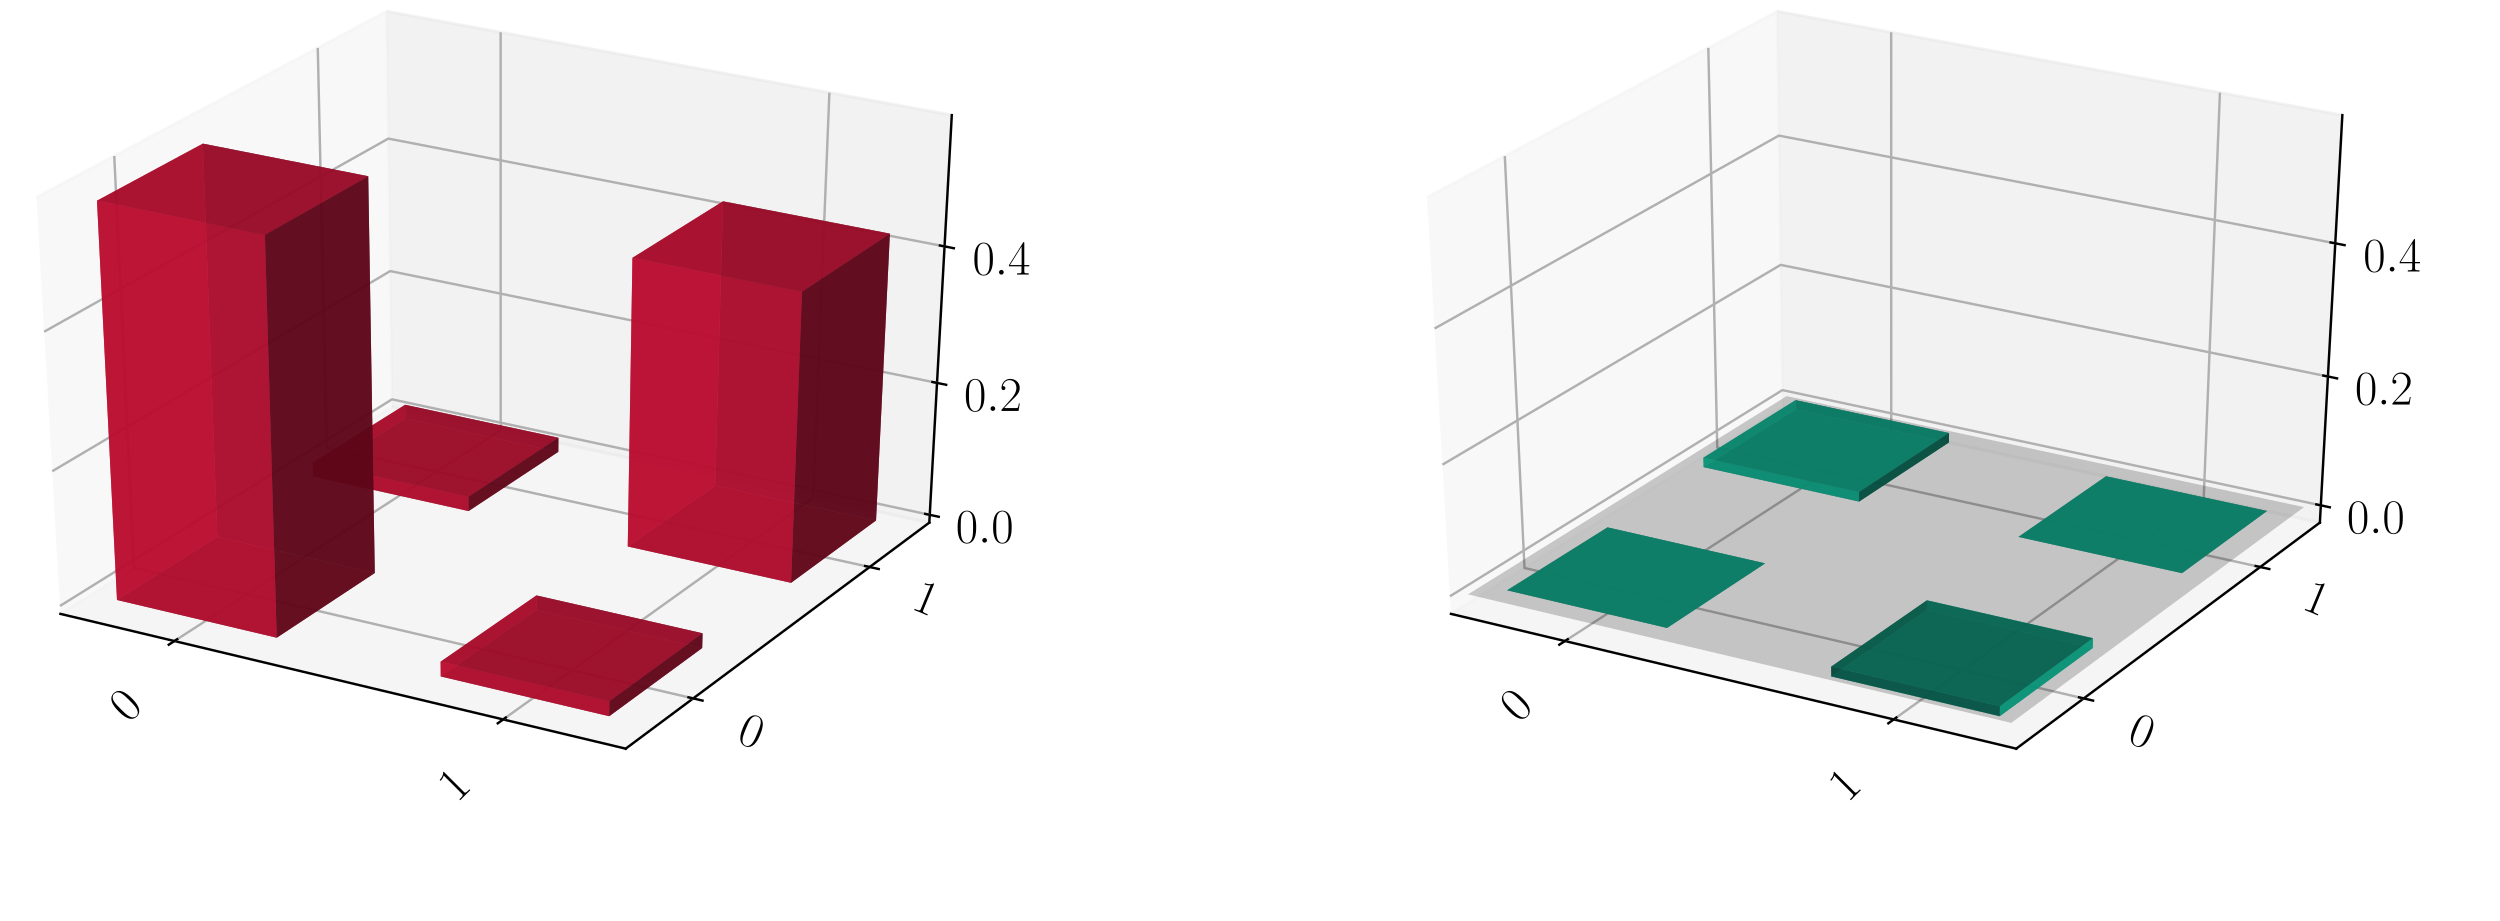 <?xml version="1.0" encoding="utf-8" standalone="no"?>
<!DOCTYPE svg PUBLIC "-//W3C//DTD SVG 1.1//EN"
  "http://www.w3.org/Graphics/SVG/1.1/DTD/svg11.dtd">
<!-- Created with matplotlib (https://matplotlib.org/) -->
<svg height="302.4pt" version="1.1" viewBox="0 0 820.8 302.4" width="820.8pt" xmlns="http://www.w3.org/2000/svg" xmlns:xlink="http://www.w3.org/1999/xlink">
 <defs>
  <style type="text/css">
*{stroke-linecap:butt;stroke-linejoin:round;}
  </style>
 </defs>
 <g id="figure_1">
  <g id="patch_1">
   <path d="M 0 302.4 
L 820.8 302.4 
L 820.8 0 
L 0 0 
z
" style="fill:#ffffff;"/>
  </g>
  <g id="patch_2">
   <path d="M -30.6 262.8 
L 349.855 262.8 
L 349.855 -14.4 
L -30.6 -14.4 
z
" style="fill:#ffffff;"/>
  </g>
  <g id="pane3d_1">
   <g id="patch_3">
    <path d="M 19.835 201.549 
L 128.723 133.585 
L 126.91 3.719 
L 11.951 64.782 
" style="fill:#f2f2f2;opacity:0.5;stroke:#f2f2f2;stroke-linejoin:miter;"/>
   </g>
  </g>
  <g id="pane3d_2">
   <g id="patch_4">
    <path d="M 128.723 133.585 
L 305.112 171.581 
L 312.492 37.799 
L 126.91 3.719 
" style="fill:#e6e6e6;opacity:0.5;stroke:#e6e6e6;stroke-linejoin:miter;"/>
   </g>
  </g>
  <g id="pane3d_3">
   <g id="patch_5">
    <path d="M 19.835 201.549 
L 205.42 245.801 
L 305.112 171.581 
L 128.723 133.585 
" style="fill:#ececec;opacity:0.5;stroke:#ececec;stroke-linejoin:miter;"/>
   </g>
  </g>
  <g id="axis3d_1">
   <g id="line2d_1">
    <path d="M 19.835 201.549 
L 205.42 245.801 
" style="fill:none;stroke:#000000;stroke-linecap:square;stroke-width:0.8;"/>
   </g>
   <g id="Line3DCollection_1">
    <path d="M 57.255 210.471 
L 164.384 141.267 
L 164.365 10.597 
" style="fill:none;stroke:#b0b0b0;stroke-width:0.8;"/>
    <path d="M 165.194 236.209 
L 266.98 163.367 
L 272.304 30.419 
" style="fill:none;stroke:#b0b0b0;stroke-width:0.8;"/>
   </g>
   <g id="xtick_1">
    <g id="line2d_2">
     <path d="M 58.178 209.875 
L 55.405 211.667 
" style="fill:none;stroke:#000000;stroke-linecap:square;stroke-width:0.8;"/>
    </g>
    <g id="text_1">
     <!-- 0 -->
     <defs>
      <path d="M 42 31.844 
C 42 37.969 41.906 48.422 37.703 56.453 
C 34 63.484 28.094 66 22.906 66 
C 18.094 66 12 63.781 8.203 56.562 
C 4.203 49.016 3.797 39.672 3.797 31.844 
C 3.797 26.109 3.906 17.375 7 9.734 
C 11.297 -0.609 19 -2 22.906 -2 
C 27.5 -2 34.5 -0.109 38.594 9.438 
C 41.594 16.375 42 24.5 42 31.844 
z
M 22.906 -0.406 
C 16.5 -0.406 12.703 5.125 11.297 12.75 
C 10.203 18.688 10.203 27.328 10.203 32.953 
C 10.203 40.688 10.203 47.109 11.5 53.234 
C 13.406 61.781 19 64.391 22.906 64.391 
C 27 64.391 32.297 61.672 34.203 53.438 
C 35.5 47.719 35.594 40.984 35.594 32.953 
C 35.594 26.422 35.594 18.375 34.406 12.453 
C 32.297 1.5 26.406 -0.406 22.906 -0.406 
z
" id="CMR17-48"/>
     </defs>
     <g transform="translate(42.153 237.612)rotate(-45)scale(0.16 -0.16)">
      <use transform="scale(0.996)" xlink:href="#CMR17-48"/>
     </g>
    </g>
   </g>
   <g id="xtick_2">
    <g id="line2d_3">
     <path d="M 166.073 235.58 
L 163.433 237.47 
" style="fill:none;stroke:#000000;stroke-linecap:square;stroke-width:0.8;"/>
    </g>
    <g id="text_2">
     <!-- 1 -->
     <defs>
      <path d="M 26.594 63.797 
C 26.594 65.891 26.5 66 25.094 66 
C 21.203 61.359 15.297 59.891 9.703 59.688 
C 9.406 59.688 8.906 59.688 8.797 59.5 
C 8.703 59.297 8.703 59.094 8.703 57 
C 11.797 57 17 57.594 21 59.984 
L 21 7.297 
C 21 3.797 20.797 2.594 12.203 2.594 
L 9.203 2.594 
L 9.203 0 
C 14 0.094 19 0.188 23.797 0.188 
C 28.594 0.188 33.594 0.094 38.406 0 
L 38.406 2.594 
L 35.406 2.594 
C 26.797 2.594 26.594 3.688 26.594 7.297 
z
" id="CMR17-49"/>
     </defs>
     <g transform="translate(150.086 263.768)rotate(-45)scale(0.16 -0.16)">
      <use transform="scale(0.996)" xlink:href="#CMR17-49"/>
     </g>
    </g>
   </g>
  </g>
  <g id="axis3d_2">
   <g id="line2d_4">
    <path d="M 305.112 171.581 
L 205.42 245.801 
" style="fill:none;stroke:#000000;stroke-linecap:square;stroke-width:0.8;"/>
   </g>
   <g id="Line3DCollection_2">
    <path d="M 37.513 51.204 
L 43.974 186.482 
L 227.578 229.304 
" style="fill:none;stroke:#b0b0b0;stroke-width:0.8;"/>
    <path d="M 104.331 15.713 
L 107.269 146.976 
L 285.522 186.165 
" style="fill:none;stroke:#b0b0b0;stroke-width:0.8;"/>
   </g>
   <g id="xtick_3">
    <g id="line2d_5">
     <path d="M 226.042 228.946 
L 230.653 230.022 
" style="fill:none;stroke:#000000;stroke-linecap:square;stroke-width:0.8;"/>
    </g>
    <g id="text_3">
     <!-- 0 -->
     <g transform="translate(241.429 243.361)rotate(-337.5)scale(0.16 -0.16)">
      <use transform="scale(0.996)" xlink:href="#CMR17-48"/>
     </g>
    </g>
   </g>
   <g id="xtick_4">
    <g id="line2d_6">
     <path d="M 284.034 185.838 
L 288.502 186.821 
" style="fill:none;stroke:#000000;stroke-linecap:square;stroke-width:0.8;"/>
    </g>
    <g id="text_4">
     <!-- 1 -->
     <g transform="translate(298.787 199.716)rotate(-337.5)scale(0.16 -0.16)">
      <use transform="scale(0.996)" xlink:href="#CMR17-49"/>
     </g>
    </g>
   </g>
  </g>
  <g id="axis3d_3">
   <g id="line2d_7">
    <path d="M 305.112 171.581 
L 312.492 37.799 
" style="fill:none;stroke:#000000;stroke-linecap:square;stroke-width:0.8;"/>
   </g>
   <g id="Line3DCollection_3">
    <path d="M 305.252 169.037 
L 128.689 131.11 
L 19.685 198.952 
" style="fill:none;stroke:#b0b0b0;stroke-width:0.8;"/>
    <path d="M 307.642 125.72 
L 128.101 89.003 
L 17.136 154.718 
" style="fill:none;stroke:#b0b0b0;stroke-width:0.8;"/>
    <path d="M 310.114 80.905 
L 127.494 45.502 
L 14.494 108.902 
" style="fill:none;stroke:#b0b0b0;stroke-width:0.8;"/>
   </g>
   <g id="xtick_5">
    <g id="line2d_8">
     <path d="M 303.779 168.72 
L 308.201 169.67 
" style="fill:none;stroke:#000000;stroke-linecap:square;stroke-width:0.8;"/>
    </g>
    <g id="text_5">
     <!-- $0.0$ -->
     <defs>
      <path d="M 18.406 4.797 
C 18.406 7.688 16 9.688 13.594 9.688 
C 10.703 9.688 8.703 7.297 8.703 4.891 
C 8.703 2 11.094 0 13.5 0 
C 16.406 0 18.406 2.391 18.406 4.797 
z
" id="CMMI12-58"/>
     </defs>
     <g transform="translate(313.808 178.165)scale(0.16 -0.16)">
      <use transform="scale(0.996)" xlink:href="#CMR17-48"/>
      <use transform="translate(45.69 0)scale(0.996)" xlink:href="#CMMI12-58"/>
      <use transform="translate(72.788 0)scale(0.996)" xlink:href="#CMR17-48"/>
     </g>
    </g>
   </g>
   <g id="xtick_6">
    <g id="line2d_9">
     <path d="M 306.142 125.414 
L 310.643 126.334 
" style="fill:none;stroke:#000000;stroke-linecap:square;stroke-width:0.8;"/>
    </g>
    <g id="text_6">
     <!-- $0.2$ -->
     <defs>
      <path d="M 41.703 15.469 
L 39.906 15.469 
C 38.906 8.391 38.094 7.188 37.703 6.594 
C 37.203 5.797 30 5.797 28.594 5.797 
L 9.406 5.797 
C 13 9.688 20 16.766 28.5 24.938 
C 34.594 30.719 41.703 37.5 41.703 47.391 
C 41.703 59.188 32.297 66 21.797 66 
C 10.797 66 4.094 56.297 4.094 47.297 
C 4.094 43.391 7 42.891 8.203 42.891 
C 9.203 42.891 12.203 43.484 12.203 46.984 
C 12.203 50.094 9.594 51 8.203 51 
C 7.594 51 7 50.891 6.594 50.688 
C 8.5 59.188 14.297 63.391 20.406 63.391 
C 29.094 63.391 34.797 56.5 34.797 47.391 
C 34.797 38.703 29.703 31.219 24 24.734 
L 4.094 2.297 
L 4.094 0 
L 39.297 0 
z
" id="CMR17-50"/>
     </defs>
     <g transform="translate(316.507 134.91)scale(0.16 -0.16)">
      <use transform="scale(0.996)" xlink:href="#CMR17-48"/>
      <use transform="translate(45.69 0)scale(0.996)" xlink:href="#CMMI12-58"/>
      <use transform="translate(72.788 0)scale(0.996)" xlink:href="#CMR17-50"/>
     </g>
    </g>
   </g>
   <g id="xtick_7">
    <g id="line2d_10">
     <path d="M 308.588 80.609 
L 313.169 81.497 
" style="fill:none;stroke:#000000;stroke-linecap:square;stroke-width:0.8;"/>
    </g>
    <g id="text_7">
     <!-- $0.4$ -->
     <defs>
      <path d="M 33.594 64.797 
C 33.594 66.891 33.5 67 31.703 67 
L 2 19.594 
L 2 17 
L 27.797 17 
L 27.797 7.188 
C 27.797 3.594 27.594 2.594 20.594 2.594 
L 18.703 2.594 
L 18.703 0 
C 21.906 0.188 27.297 0.188 30.703 0.188 
C 34.094 0.188 39.5 0.188 42.703 0 
L 42.703 2.594 
L 40.797 2.594 
C 33.797 2.594 33.594 3.594 33.594 7.188 
L 33.594 17 
L 43.797 17 
L 43.797 19.594 
L 33.594 19.594 
z
M 28.094 58.172 
L 28.094 19.594 
L 4 19.594 
z
" id="CMR17-52"/>
     </defs>
     <g transform="translate(319.299 90.16)scale(0.16 -0.16)">
      <use transform="scale(0.996)" xlink:href="#CMR17-48"/>
      <use transform="translate(45.69 0)scale(0.996)" xlink:href="#CMMI12-58"/>
      <use transform="translate(72.788 0)scale(0.996)" xlink:href="#CMR17-52"/>
     </g>
    </g>
   </g>
  </g>
  <g id="axes_1">
   <g id="Poly3DCollection_1">
    <path clip-path="url(#pc78ad4af0b)" d="M 133.052 137.476 
L 132.995 132.894 
L 183.339 143.719 
L 183.306 148.338 
z
" style="fill:#5d0618;fill-opacity:0.8;"/>
    <path clip-path="url(#pc78ad4af0b)" d="M 102.864 156.46 
L 102.751 151.814 
L 132.995 132.894 
L 133.052 137.476 
z
" style="fill:#ba0c2f;fill-opacity:0.8;"/>
    <path clip-path="url(#pc78ad4af0b)" d="M 102.864 156.46 
L 133.052 137.476 
L 183.306 148.338 
L 153.833 167.797 
z
" style="fill:#74081d;fill-opacity:0.8;"/>
    <path clip-path="url(#pc78ad4af0b)" d="M 102.751 151.814 
L 153.813 163.114 
L 183.339 143.719 
L 132.995 132.894 
z
" style="fill:#a30a29;fill-opacity:0.8;"/>
    <path clip-path="url(#pc78ad4af0b)" d="M 153.833 167.797 
L 183.306 148.338 
L 183.339 143.719 
L 153.813 163.114 
z
" style="fill:#5d0618;fill-opacity:0.8;"/>
    <path clip-path="url(#pc78ad4af0b)" d="M 102.864 156.46 
L 153.833 167.797 
L 153.813 163.114 
L 102.751 151.814 
z
" style="fill:#ba0c2f;fill-opacity:0.8;"/>
   </g>
   <g id="Poly3DCollection_2">
    <path clip-path="url(#pc78ad4af0b)" d="M 206.101 179.423 
L 234.813 159.47 
L 287.62 170.884 
L 259.718 191.35 
z
" style="fill:#74081d;fill-opacity:0.8;"/>
    <path clip-path="url(#pc78ad4af0b)" d="M 234.813 159.47 
L 237.371 66.092 
L 292.167 76.705 
L 287.62 170.884 
z
" style="fill:#5d0618;fill-opacity:0.8;"/>
    <path clip-path="url(#pc78ad4af0b)" d="M 206.101 179.423 
L 207.645 84.653 
L 237.371 66.092 
L 234.813 159.47 
z
" style="fill:#ba0c2f;fill-opacity:0.8;"/>
    <path clip-path="url(#pc78ad4af0b)" d="M 259.718 191.35 
L 287.62 170.884 
L 292.167 76.705 
L 263.314 95.761 
z
" style="fill:#5d0618;fill-opacity:0.8;"/>
    <path clip-path="url(#pc78ad4af0b)" d="M 206.101 179.423 
L 259.718 191.35 
L 263.314 95.761 
L 207.645 84.653 
z
" style="fill:#ba0c2f;fill-opacity:0.8;"/>
    <path clip-path="url(#pc78ad4af0b)" d="M 207.645 84.653 
L 263.314 95.761 
L 292.167 76.705 
L 237.371 66.092 
z
" style="fill:#a30a29;fill-opacity:0.8;"/>
   </g>
   <g id="Poly3DCollection_3">
    <path clip-path="url(#pc78ad4af0b)" d="M 176.094 200.277 
L 176.115 195.488 
L 230.668 207.923 
L 230.541 212.751 
z
" style="fill:#5d0618;fill-opacity:0.8;"/>
    <path clip-path="url(#pc78ad4af0b)" d="M 144.7 222.094 
L 144.661 217.237 
L 176.115 195.488 
L 176.094 200.277 
z
" style="fill:#ba0c2f;fill-opacity:0.8;"/>
    <path clip-path="url(#pc78ad4af0b)" d="M 144.7 222.094 
L 176.094 200.277 
L 230.541 212.751 
L 199.997 235.155 
z
" style="fill:#74081d;fill-opacity:0.8;"/>
    <path clip-path="url(#pc78ad4af0b)" d="M 144.661 217.237 
L 200.067 230.257 
L 230.668 207.923 
L 176.115 195.488 
z
" style="fill:#a30a29;fill-opacity:0.8;"/>
    <path clip-path="url(#pc78ad4af0b)" d="M 199.997 235.155 
L 230.541 212.751 
L 230.668 207.923 
L 200.067 230.257 
z
" style="fill:#5d0618;fill-opacity:0.8;"/>
    <path clip-path="url(#pc78ad4af0b)" d="M 144.7 222.094 
L 199.997 235.155 
L 200.067 230.257 
L 144.661 217.237 
z
" style="fill:#ba0c2f;fill-opacity:0.8;"/>
   </g>
   <g id="Poly3DCollection_4">
    <path clip-path="url(#pc78ad4af0b)" d="M 38.414 196.99 
L 71.347 176.279 
L 123.047 188.124 
L 90.858 209.377 
z
" style="fill:#74081d;fill-opacity:0.8;"/>
    <path clip-path="url(#pc78ad4af0b)" d="M 71.347 176.279 
L 66.597 47.153 
L 120.897 57.862 
L 123.047 188.124 
z
" style="fill:#5d0618;fill-opacity:0.8;"/>
    <path clip-path="url(#pc78ad4af0b)" d="M 38.414 196.99 
L 31.837 65.887 
L 66.597 47.153 
L 71.347 176.279 
z
" style="fill:#ba0c2f;fill-opacity:0.8;"/>
    <path clip-path="url(#pc78ad4af0b)" d="M 90.858 209.377 
L 123.047 188.124 
L 120.897 57.862 
L 86.958 77.112 
z
" style="fill:#5d0618;fill-opacity:0.8;"/>
    <path clip-path="url(#pc78ad4af0b)" d="M 38.414 196.99 
L 90.858 209.377 
L 86.958 77.112 
L 31.837 65.887 
z
" style="fill:#ba0c2f;fill-opacity:0.8;"/>
    <path clip-path="url(#pc78ad4af0b)" d="M 31.837 65.887 
L 86.958 77.112 
L 120.897 57.862 
L 66.597 47.153 
z
" style="fill:#a30a29;fill-opacity:0.8;"/>
   </g>
  </g>
  <g id="patch_6">
   <path d="M 425.945 262.8 
L 806.4 262.8 
L 806.4 -14.4 
L 425.945 -14.4 
z
" style="fill:#ffffff;"/>
  </g>
  <g id="pane3d_4">
   <g id="patch_7">
    <path d="M 476.381 201.549 
L 585.269 133.585 
L 583.456 3.719 
L 468.496 64.782 
" style="fill:#f2f2f2;opacity:0.5;stroke:#f2f2f2;stroke-linejoin:miter;"/>
   </g>
  </g>
  <g id="pane3d_5">
   <g id="patch_8">
    <path d="M 585.269 133.585 
L 761.657 171.581 
L 769.037 37.799 
L 583.456 3.719 
" style="fill:#e6e6e6;opacity:0.5;stroke:#e6e6e6;stroke-linejoin:miter;"/>
   </g>
  </g>
  <g id="pane3d_6">
   <g id="patch_9">
    <path d="M 476.381 201.549 
L 661.965 245.801 
L 761.657 171.581 
L 585.269 133.585 
" style="fill:#ececec;opacity:0.5;stroke:#ececec;stroke-linejoin:miter;"/>
   </g>
  </g>
  <g id="axis3d_4">
   <g id="line2d_11">
    <path d="M 476.381 201.549 
L 661.965 245.801 
" style="fill:none;stroke:#000000;stroke-linecap:square;stroke-width:0.8;"/>
   </g>
   <g id="Line3DCollection_4">
    <path d="M 513.8 210.471 
L 620.93 141.267 
L 620.91 10.597 
" style="fill:none;stroke:#b0b0b0;stroke-width:0.8;"/>
    <path d="M 621.74 236.209 
L 723.525 163.367 
L 728.849 30.419 
" style="fill:none;stroke:#b0b0b0;stroke-width:0.8;"/>
   </g>
   <g id="xtick_8">
    <g id="line2d_12">
     <path d="M 514.724 209.875 
L 511.95 211.667 
" style="fill:none;stroke:#000000;stroke-linecap:square;stroke-width:0.8;"/>
    </g>
    <g id="text_8">
     <!-- 0 -->
     <g transform="translate(498.698 237.612)rotate(-45)scale(0.16 -0.16)">
      <use transform="scale(0.996)" xlink:href="#CMR17-48"/>
     </g>
    </g>
   </g>
   <g id="xtick_9">
    <g id="line2d_13">
     <path d="M 622.619 235.58 
L 619.978 237.47 
" style="fill:none;stroke:#000000;stroke-linecap:square;stroke-width:0.8;"/>
    </g>
    <g id="text_9">
     <!-- 1 -->
     <g transform="translate(606.632 263.768)rotate(-45)scale(0.16 -0.16)">
      <use transform="scale(0.996)" xlink:href="#CMR17-49"/>
     </g>
    </g>
   </g>
  </g>
  <g id="axis3d_5">
   <g id="line2d_14">
    <path d="M 761.657 171.581 
L 661.965 245.801 
" style="fill:none;stroke:#000000;stroke-linecap:square;stroke-width:0.8;"/>
   </g>
   <g id="Line3DCollection_5">
    <path d="M 494.059 51.204 
L 500.519 186.482 
L 684.123 229.304 
" style="fill:none;stroke:#b0b0b0;stroke-width:0.8;"/>
    <path d="M 560.876 15.713 
L 563.814 146.976 
L 742.068 186.165 
" style="fill:none;stroke:#b0b0b0;stroke-width:0.8;"/>
   </g>
   <g id="xtick_10">
    <g id="line2d_15">
     <path d="M 682.587 228.946 
L 687.198 230.022 
" style="fill:none;stroke:#000000;stroke-linecap:square;stroke-width:0.8;"/>
    </g>
    <g id="text_10">
     <!-- 0 -->
     <g transform="translate(697.975 243.361)rotate(-337.5)scale(0.16 -0.16)">
      <use transform="scale(0.996)" xlink:href="#CMR17-48"/>
     </g>
    </g>
   </g>
   <g id="xtick_11">
    <g id="line2d_16">
     <path d="M 740.579 185.838 
L 745.047 186.821 
" style="fill:none;stroke:#000000;stroke-linecap:square;stroke-width:0.8;"/>
    </g>
    <g id="text_11">
     <!-- 1 -->
     <g transform="translate(755.332 199.716)rotate(-337.5)scale(0.16 -0.16)">
      <use transform="scale(0.996)" xlink:href="#CMR17-49"/>
     </g>
    </g>
   </g>
  </g>
  <g id="axis3d_6">
   <g id="line2d_17">
    <path d="M 761.657 171.581 
L 769.037 37.799 
" style="fill:none;stroke:#000000;stroke-linecap:square;stroke-width:0.8;"/>
   </g>
   <g id="Line3DCollection_6">
    <path d="M 761.97 165.917 
L 585.192 128.075 
L 476.047 195.767 
" style="fill:none;stroke:#b0b0b0;stroke-width:0.8;"/>
    <path d="M 764.303 123.619 
L 584.618 86.962 
L 473.557 152.57 
" style="fill:none;stroke:#b0b0b0;stroke-width:0.8;"/>
    <path d="M 766.715 79.893 
L 584.025 44.52 
L 470.98 107.866 
" style="fill:none;stroke:#b0b0b0;stroke-width:0.8;"/>
   </g>
   <g id="xtick_12">
    <g id="line2d_18">
     <path d="M 760.495 165.601 
L 764.923 166.549 
" style="fill:none;stroke:#000000;stroke-linecap:square;stroke-width:0.8;"/>
    </g>
    <g id="text_12">
     <!-- $0.0$ -->
     <g transform="translate(770.548 175.05)scale(0.16 -0.16)">
      <use transform="scale(0.996)" xlink:href="#CMR17-48"/>
      <use transform="translate(45.69 0)scale(0.996)" xlink:href="#CMMI12-58"/>
      <use transform="translate(72.788 0)scale(0.996)" xlink:href="#CMR17-48"/>
     </g>
    </g>
   </g>
   <g id="xtick_13">
    <g id="line2d_19">
     <path d="M 762.803 123.312 
L 767.307 124.231 
" style="fill:none;stroke:#000000;stroke-linecap:square;stroke-width:0.8;"/>
    </g>
    <g id="text_13">
     <!-- $0.2$ -->
     <g transform="translate(773.183 132.811)scale(0.16 -0.16)">
      <use transform="scale(0.996)" xlink:href="#CMR17-48"/>
      <use transform="translate(45.69 0)scale(0.996)" xlink:href="#CMMI12-58"/>
      <use transform="translate(72.788 0)scale(0.996)" xlink:href="#CMR17-50"/>
     </g>
    </g>
   </g>
   <g id="xtick_14">
    <g id="line2d_20">
     <path d="M 765.188 79.598 
L 769.771 80.485 
" style="fill:none;stroke:#000000;stroke-linecap:square;stroke-width:0.8;"/>
    </g>
    <g id="text_14">
     <!-- $0.4$ -->
     <g transform="translate(775.907 89.15)scale(0.16 -0.16)">
      <use transform="scale(0.996)" xlink:href="#CMR17-48"/>
      <use transform="translate(45.69 0)scale(0.996)" xlink:href="#CMMI12-58"/>
      <use transform="translate(72.788 0)scale(0.996)" xlink:href="#CMR17-52"/>
     </g>
    </g>
   </g>
  </g>
  <g id="axes_2">
   <g id="Poly3DCollection_5">
    <path clip-path="url(#p6f7d3fff95)" d="M 589.56 134.427 
L 589.522 131.37 
L 639.896 142.183 
L 639.873 145.264 
z
" style="fill:#065d4c;fill-opacity:0.8;"/>
    <path clip-path="url(#p6f7d3fff95)" d="M 559.334 153.368 
L 559.259 150.269 
L 589.522 131.37 
L 589.56 134.427 
z
" style="fill:#0cba97;fill-opacity:0.8;"/>
    <path clip-path="url(#p6f7d3fff95)" d="M 559.334 153.368 
L 589.56 134.427 
L 639.873 145.264 
L 610.365 164.68 
z
" style="fill:#08745e;fill-opacity:0.8;"/>
    <path clip-path="url(#p6f7d3fff95)" d="M 559.259 150.269 
L 610.352 161.555 
L 639.896 142.183 
L 589.522 131.37 
z
" style="fill:#0aa384;fill-opacity:0.8;"/>
    <path clip-path="url(#p6f7d3fff95)" d="M 610.365 164.68 
L 639.873 145.264 
L 639.896 142.183 
L 610.352 161.555 
z
" style="fill:#065d4c;fill-opacity:0.8;"/>
    <path clip-path="url(#p6f7d3fff95)" d="M 559.334 153.368 
L 610.365 164.68 
L 610.352 161.555 
L 559.259 150.269 
z
" style="fill:#0cba97;fill-opacity:0.8;"/>
   </g>
   <g id="Poly3DCollection_6">
    <path clip-path="url(#p6f7d3fff95)" d="M 691.443 156.371 
L 691.443 156.371 
L 744.316 167.76 
L 744.316 167.76 
z
" style="fill:#065d4c;fill-opacity:0.8;"/>
    <path clip-path="url(#p6f7d3fff95)" d="M 662.698 176.281 
L 662.698 176.281 
L 691.443 156.371 
L 691.443 156.371 
z
" style="fill:#065d4c;fill-opacity:0.8;"/>
    <path clip-path="url(#p6f7d3fff95)" d="M 662.698 176.281 
L 691.443 156.371 
L 744.316 167.76 
L 716.383 188.181 
z
" style="fill:#08745e;fill-opacity:0.8;"/>
    <path clip-path="url(#p6f7d3fff95)" d="M 662.698 176.281 
L 716.383 188.181 
L 744.316 167.76 
L 691.443 156.371 
z
" style="fill:#0aa384;fill-opacity:0.8;"/>
    <path clip-path="url(#p6f7d3fff95)" d="M 716.383 188.181 
L 744.316 167.76 
L 744.316 167.76 
L 716.383 188.181 
z
" style="fill:#065d4c;fill-opacity:0.8;"/>
    <path clip-path="url(#p6f7d3fff95)" d="M 662.698 176.281 
L 716.383 188.181 
L 716.383 188.181 
L 662.698 176.281 
z
" style="fill:#065d4c;fill-opacity:0.8;"/>
   </g>
   <g id="Poly3DCollection_7">
    <path clip-path="url(#p6f7d3fff95)" d="M 527.778 173.144 
L 527.778 173.144 
L 579.54 184.963 
L 579.54 184.963 
z
" style="fill:#065d4c;fill-opacity:0.8;"/>
    <path clip-path="url(#p6f7d3fff95)" d="M 494.8 193.81 
L 494.8 193.81 
L 527.778 173.144 
L 527.778 173.144 
z
" style="fill:#065d4c;fill-opacity:0.8;"/>
    <path clip-path="url(#p6f7d3fff95)" d="M 494.8 193.81 
L 527.778 173.144 
L 579.54 184.963 
L 547.309 206.171 
z
" style="fill:#08745e;fill-opacity:0.8;"/>
    <path clip-path="url(#p6f7d3fff95)" d="M 494.8 193.81 
L 547.309 206.171 
L 579.54 184.963 
L 527.778 173.144 
z
" style="fill:#0aa384;fill-opacity:0.8;"/>
    <path clip-path="url(#p6f7d3fff95)" d="M 547.309 206.171 
L 579.54 184.963 
L 579.54 184.963 
L 547.309 206.171 
z
" style="fill:#065d4c;fill-opacity:0.8;"/>
    <path clip-path="url(#p6f7d3fff95)" d="M 494.8 193.81 
L 547.309 206.171 
L 547.309 206.171 
L 494.8 193.81 
z
" style="fill:#065d4c;fill-opacity:0.8;"/>
   </g>
   <g id="Poly3DCollection_8">
    <path clip-path="url(#p6f7d3fff95)" d="M 632.653 197.09 
L 632.639 200.277 
L 687.086 212.751 
L 687.171 209.538 
z
" style="fill:#0cba97;fill-opacity:0.8;"/>
    <path clip-path="url(#p6f7d3fff95)" d="M 601.22 218.861 
L 601.246 222.094 
L 632.639 200.277 
L 632.653 197.09 
z
" style="fill:#065d4c;fill-opacity:0.8;"/>
    <path clip-path="url(#p6f7d3fff95)" d="M 601.246 222.094 
L 656.543 235.155 
L 687.086 212.751 
L 632.639 200.277 
z
" style="fill:#0aa384;fill-opacity:0.8;"/>
    <path clip-path="url(#p6f7d3fff95)" d="M 601.22 218.861 
L 632.653 197.09 
L 687.171 209.538 
L 656.589 231.896 
z
" style="fill:#08745e;fill-opacity:0.8;"/>
    <path clip-path="url(#p6f7d3fff95)" d="M 656.589 231.896 
L 687.171 209.538 
L 687.086 212.751 
L 656.543 235.155 
z
" style="fill:#0cba97;fill-opacity:0.8;"/>
    <path clip-path="url(#p6f7d3fff95)" d="M 601.22 218.861 
L 656.589 231.896 
L 656.543 235.155 
L 601.246 222.094 
z
" style="fill:#065d4c;fill-opacity:0.8;"/>
   </g>
   <g id="Poly3DCollection_9">
    <path clip-path="url(#p6f7d3fff95)" d="M 481.949 195.151 
L 660.333 237.34 
L 756.429 166.495 
L 586.558 130.062 
z
" style="fill-opacity:0.2;"/>
   </g>
  </g>
 </g>
 <defs>
  <clipPath id="pc78ad4af0b">
   <rect height="277.2" width="380.455" x="-30.6" y="-14.4"/>
  </clipPath>
  <clipPath id="p6f7d3fff95">
   <rect height="277.2" width="380.455" x="425.945" y="-14.4"/>
  </clipPath>
 </defs>
</svg>
